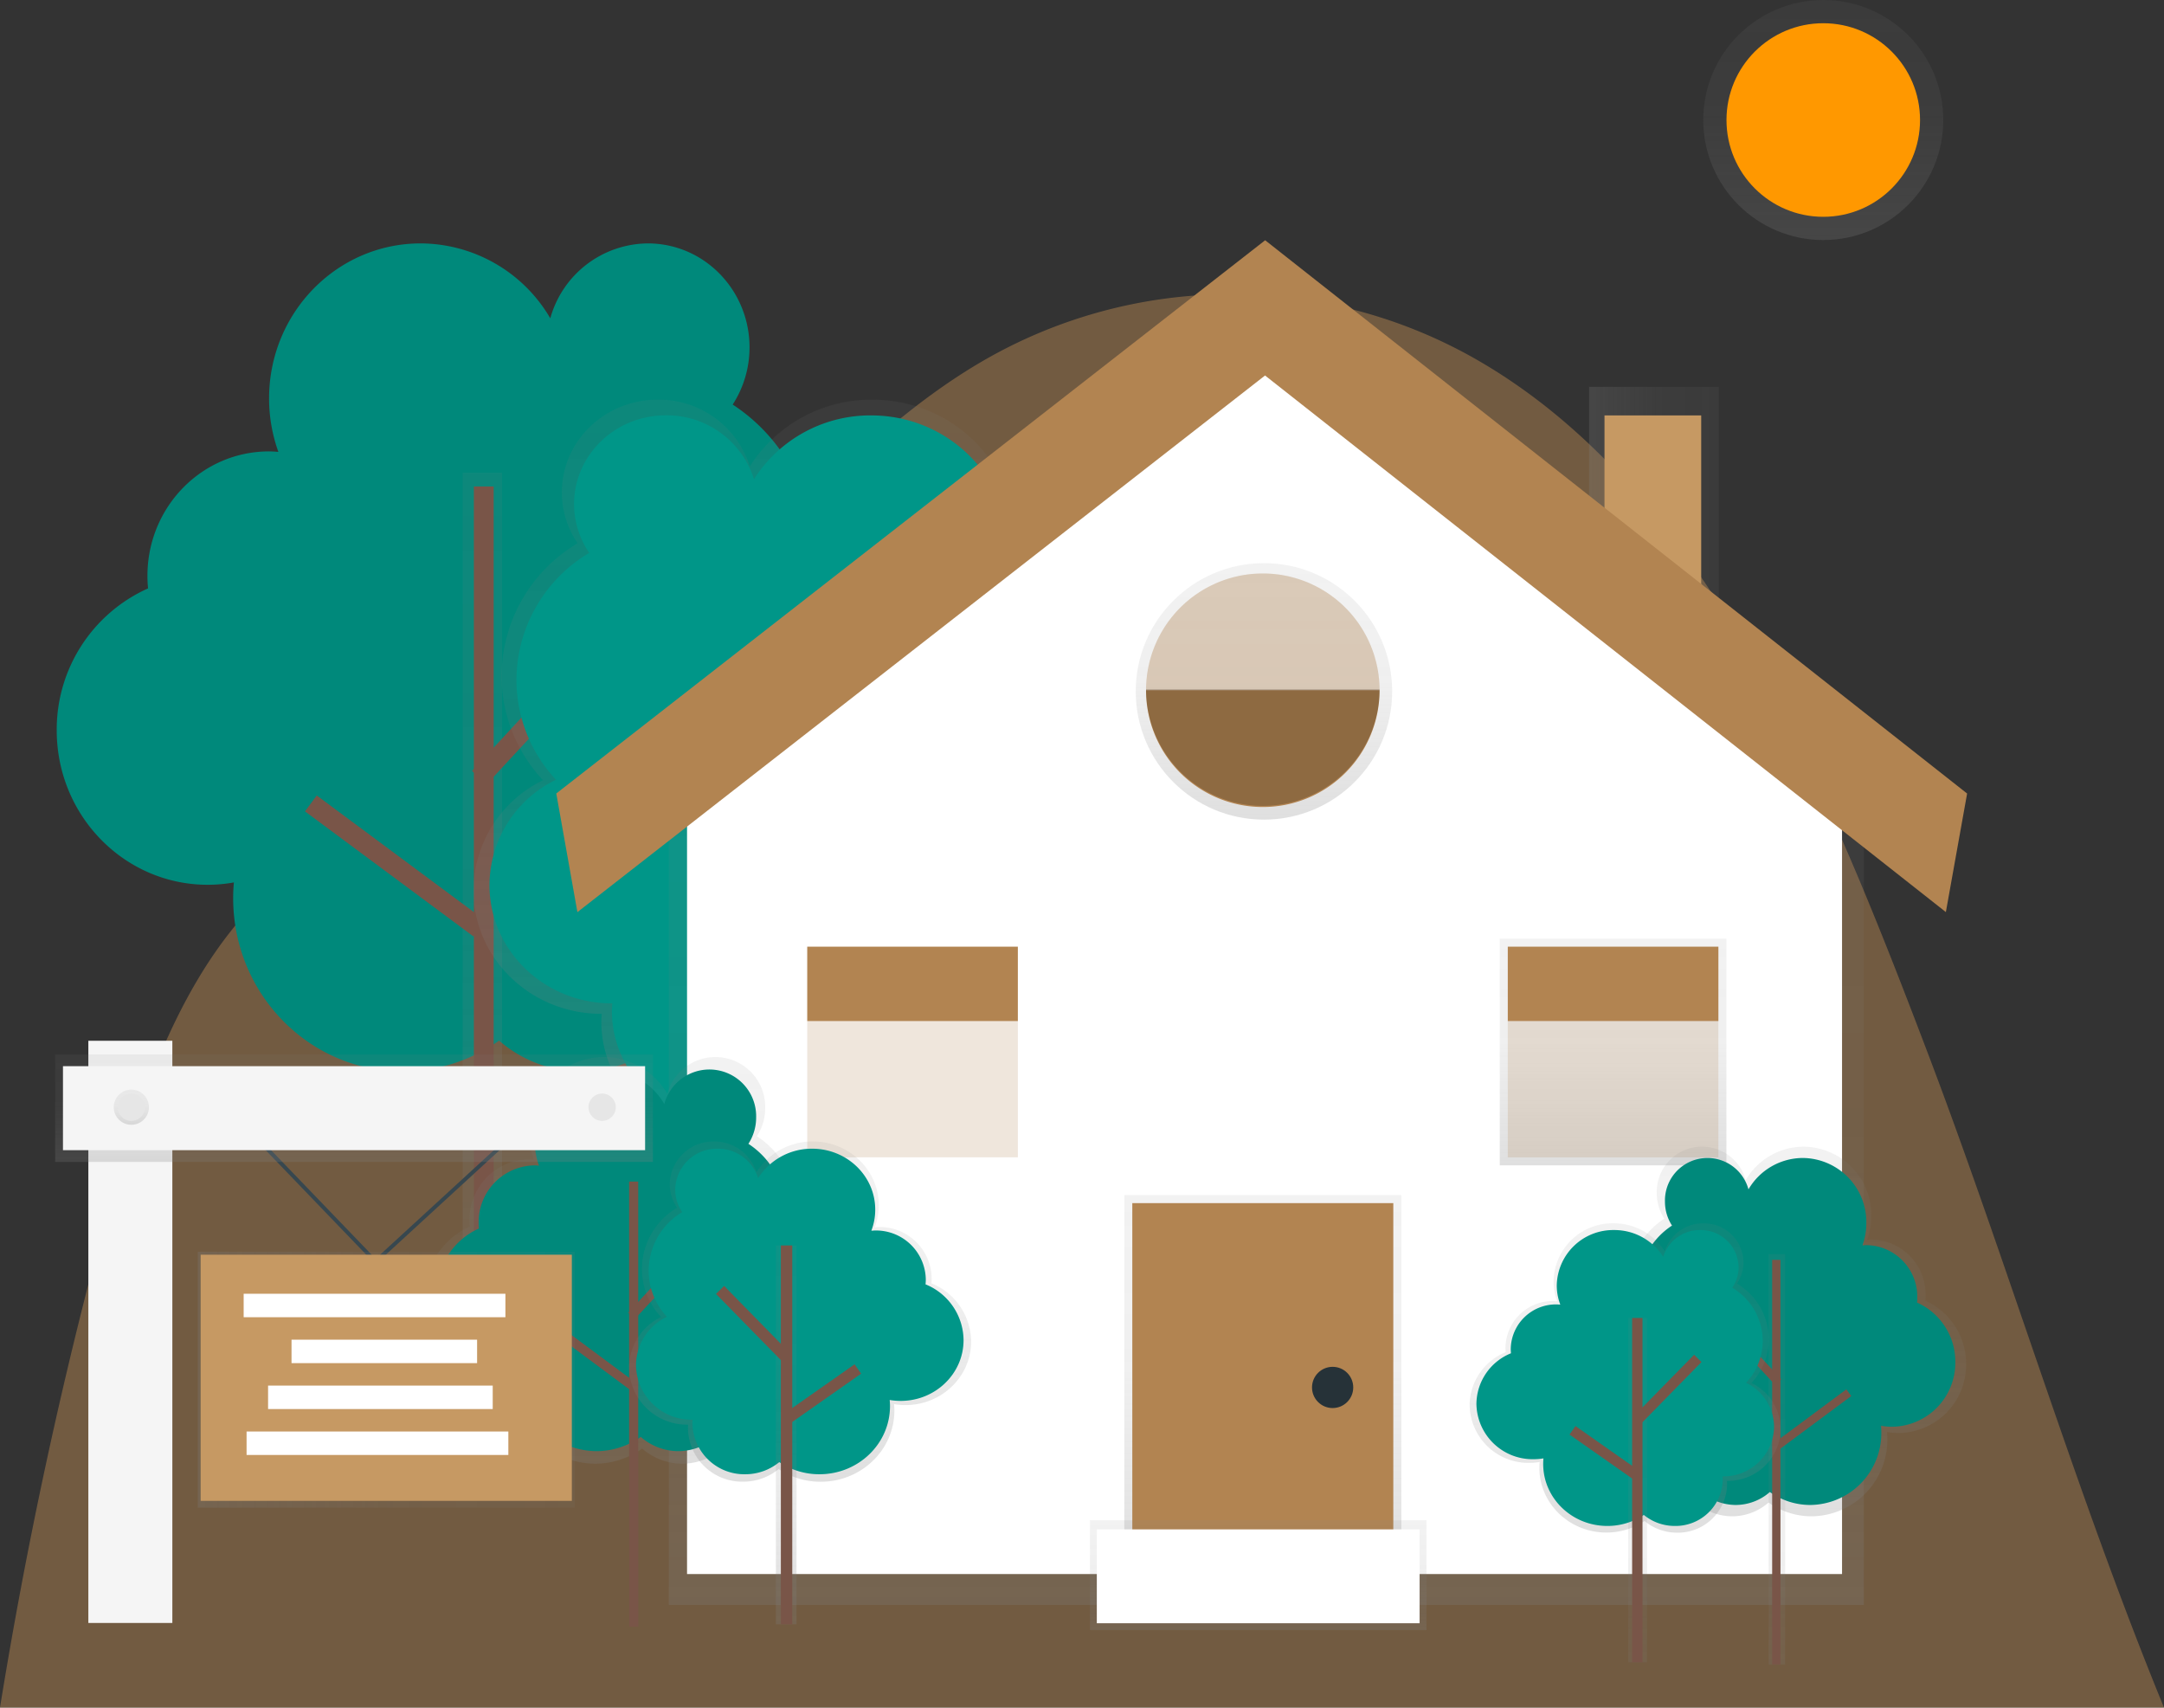 <svg xmlns="http://www.w3.org/2000/svg" xmlns:xlink="http://www.w3.org/1999/xlink" width="559.022" height="441.071" viewBox="0 0 559.022 441.071">
  <rect x="0" y="0" width="559.022" height="441.071" fill="#333333" stroke="none"/>
  <defs>
    <linearGradient id="linear-gradient" y1="0.5" x2="1" y2="0.5" gradientUnits="objectBoundingBox">
      <stop offset="0" stop-color="gray" stop-opacity="0.251"/>
      <stop offset="0.54" stop-color="gray" stop-opacity="0.122"/>
      <stop offset="1" stop-color="gray" stop-opacity="0.102"/>
    </linearGradient>
    <linearGradient id="linear-gradient-2" x1="0.5" y1="1" x2="0.5" y2="0" xlink:href="#linear-gradient"/>
    <linearGradient id="linear-gradient-4" x1="0.5" y1="1" x2="0.5" y2="0" xlink:href="#linear-gradient"/>
    <linearGradient id="linear-gradient-5" x1="0.5" y1="1" x2="0.5" y2="0" xlink:href="#linear-gradient"/>
    <linearGradient id="linear-gradient-6" x1="0.5" y1="1" x2="0.5" y2="0" xlink:href="#linear-gradient"/>
    <linearGradient id="linear-gradient-7" x1="0.5" y1="1" x2="0.5" y2="0" xlink:href="#linear-gradient"/>
    <linearGradient id="linear-gradient-15" x1="0.5" y1="1" x2="0.5" y2="0" xlink:href="#linear-gradient"/>
    <linearGradient id="linear-gradient-17" x1="0.5" y1="1" x2="0.5" y2="0" xlink:href="#linear-gradient"/>
    <linearGradient id="linear-gradient-18" x1="0.499" y1="1" x2="0.499" y2="0" xlink:href="#linear-gradient"/>
    <linearGradient id="linear-gradient-20" x1="0.5" y1="1" x2="0.5" y2="0" xlink:href="#linear-gradient"/>
    <linearGradient id="linear-gradient-23" y1="0.5" y2="0.5" xlink:href="#linear-gradient"/>
    <linearGradient id="linear-gradient-24" x1="-2.361" y1="1" x2="-2.361" y2="0" xlink:href="#linear-gradient"/>
    <linearGradient id="linear-gradient-25" x1="-37.824" y1="1.321" x2="-37.824" y2="0.321" xlink:href="#linear-gradient"/>
    <linearGradient id="linear-gradient-26" x1="-1.667" y1="1" x2="-1.667" y2="0" xlink:href="#linear-gradient"/>
    <linearGradient id="linear-gradient-27" x1="-18.361" y1="1.383" x2="-18.361" y2="0.383" xlink:href="#linear-gradient"/>
  </defs>
  <g id="Group_144" data-name="Group 144" transform="translate(-333 -2199)">
    <g id="Group_143" data-name="Group 143">
      <path id="Path_277" data-name="Path 277" d="M518.331,394.04C473.827,420,443.355,471.385,398.356,496.18c-20.556,11.328-43.744,16.851-62.06,32.471-24.233,20.667-35.8,55.308-44.781,88.477a1237.541,1237.541,0,0,0-26.843,124.607H823.694c-22.643-55.2-40.5-115.123-61.254-169.667C735.976,502.5,705.266,427.621,646.316,393.664A127.732,127.732,0,0,0,518.331,394.04Z" transform="translate(68.328 1898.335)" fill="rgba(178,132,81,0.5)"/>
    </g>
    <g id="undraw_for_sale_viax" transform="translate(341.001 2199)">
      <path id="Path_260" data-name="Path 260" d="M709,213.7V176h33.5v69.869Z" transform="translate(-306.487 -76.081)" fill="url(#linear-gradient)"/>
      <path id="Path_261" data-name="Path 261" d="M716,221.928V189h24.98v62.489Z" transform="translate(-309.513 -81.701)" fill="#c69963"/>
      <circle id="Ellipse_57" data-name="Ellipse 57" cx="31" cy="31" r="31" transform="translate(431.999)" fill="url(#linear-gradient-2)"/>
      <circle id="Ellipse_58" data-name="Ellipse 58" cx="25" cy="25" r="25" transform="translate(437.999 6)" fill="#ff9800"/>
      <g id="_Group_" data-name="&lt;Group&gt;" transform="translate(-0.001 55.869)">
        <path id="Path_262" data-name="Path 262" d="M353.141,275.962a48.926,48.926,0,0,0-10.1-73.179,28.954,28.954,0,0,0,4.633-15.754c0-15.805-12.53-28.619-27.983-28.619a28.074,28.074,0,0,0-26.847,20.6,41.5,41.5,0,0,0-35.7-20.6c-23.032,0-41.7,19.092-41.7,42.647A43.425,43.425,0,0,0,218,215.778c-.846-.068-1.7-.131-2.555-.131-18.485,0-33.5,15.328-33.5,34.233q0,1.746.17,3.457A42.545,42.545,0,0,0,157,292.392c0,23.475,18.61,42.511,41.563,42.511a40.881,40.881,0,0,0,7.193-.647c-.125,1.414-.2,2.839-.2,4.3,0,26.342,20.881,47.688,46.638,47.688a45.694,45.694,0,0,0,26.55-8.51,34.228,34.228,0,0,0,22.558,8.51c19.24,0,34.841-15.953,34.841-35.636,0-.852-.068-1.7-.125-2.526h.125c20.608,0,37.311-17.083,37.311-38.156A38.253,38.253,0,0,0,353.141,275.962Z" transform="translate(-156.999 -158.41)" fill="url(#linear-gradient-2)"/>
      </g>
      <path id="_Path_" data-name="&lt;Path&gt;" d="M352.82,281.069a45.923,45.923,0,0,0-9.481-68.694,27.16,27.16,0,0,0,4.349-14.761c0-14.835-11.757-26.865-26.268-26.865a26.38,26.38,0,0,0-25.2,19.337,38.951,38.951,0,0,0-33.5-19.337c-21.619,0-39.144,17.923-39.144,40.03a40.762,40.762,0,0,0,2.4,13.818c-.795-.062-1.59-.125-2.4-.125-17.372-.006-31.423,14.375-31.423,32.144,0,1.1.057,2.174.159,3.242a39.933,39.933,0,0,0-23.594,36.658c0,22.039,17.469,39.9,39.014,39.9a38.364,38.364,0,0,0,6.75-.607c-.114,1.328-.187,2.674-.187,4.031,0,24.724,19.6,44.77,43.777,44.77A42.9,42.9,0,0,0,283,376.662a32.127,32.127,0,0,0,21.165,7.948c18.059,0,32.706-14.976,32.706-33.45,0-.8-.062-1.584-.119-2.373h.119c19.342,0,35.023-16.038,35.023-35.817a35.9,35.9,0,0,0-19.075-31.9Z" transform="translate(-162.066 -107.875)" fill="#00897b"/>
      <rect id="Rectangle_165" data-name="Rectangle 165" width="10.168" height="252.925" transform="translate(111.522 122.099)" fill="url(#linear-gradient-4)"/>
      <rect id="Rectangle_166" data-name="Rectangle 166" width="5.115" height="249.371" transform="translate(114.412 125.653)" fill="#795548"/>
      <rect id="Rectangle_167" data-name="Rectangle 167" width="61.774" height="5.115" transform="translate(113.947 199.138) rotate(-47.2)" fill="#795548"/>
      <rect id="Rectangle_168" data-name="Rectangle 168" width="5.115" height="54.206" transform="matrix(0.596, -0.803, 0.803, 0.596, 70.78, 209.58)" fill="#795548"/>
      <g id="_Group_2" data-name="&lt;Group&gt;" transform="translate(114.304 103.228)">
        <path id="Path_263" data-name="Path 263" d="M376.314,340.141a39.468,39.468,0,0,1-10.707-26.978,40.053,40.053,0,0,1,19.649-34.239,23.277,23.277,0,0,1-4.076-13.154c0-13.222,11.093-23.941,24.781-23.941a24.668,24.668,0,0,1,23.776,17.236,37.186,37.186,0,0,1,31.616-17.236c20.4,0,36.9,15.976,36.9,35.681a34.529,34.529,0,0,1-2.27,12.312c.748-.055,1.5-.106,2.27-.106,16.373,0,29.641,12.819,29.641,28.636a28,28,0,0,1-.153,2.89A35.566,35.566,0,0,1,550,353.914c0,19.643-16.464,35.562-36.811,35.562a38.255,38.255,0,0,1-6.37-.568c.108,1.187.176,2.379.176,3.594,0,22.039-18.491,39.9-41.3,39.9a42.1,42.1,0,0,1-23.487-7.108,31.355,31.355,0,0,1-19.972,7.108c-17.032,0-30.856-13.347-30.856-29.811,0-.715.057-1.414.108-2.118h-.108c-18.247,0-33.041-14.3-33.041-31.923A31.839,31.839,0,0,1,376.314,340.141Z" transform="translate(-358.34 -241.829)" fill="url(#linear-gradient-5)"/>
      </g>
      <path id="_Path_2" data-name="&lt;Path&gt;" d="M382.82,343.1A37.776,37.776,0,0,1,372.6,317.272,38.332,38.332,0,0,1,391.41,284.5a22.255,22.255,0,0,1-3.923-12.615c0-12.654,10.622-22.919,23.719-22.919a23.632,23.632,0,0,1,22.76,16.5A35.6,35.6,0,0,1,464.2,248.987c19.524,0,35.346,15.289,35.346,34.148a33.052,33.052,0,0,1-2.163,11.792c.715-.051,1.431-.108,2.163-.108,15.669,0,28.386,12.274,28.386,27.409a26.8,26.8,0,0,1-.142,2.765,34.044,34.044,0,0,1,21.306,31.27c0,18.8-15.771,34.063-35.233,34.063a36.614,36.614,0,0,1-6.092-.545c.1,1.135.165,2.271.165,3.44,0,21.1-17.7,38.2-39.53,38.2a40.308,40.308,0,0,1-22.51-6.813,30.01,30.01,0,0,1-19.115,6.813c-16.311,0-29.521-12.774-29.521-28.534,0-.681.057-1.351.108-2.027h-.108c-17.469,0-31.628-13.682-31.628-30.555A30.38,30.38,0,0,1,382.82,343.1Z" transform="translate(-247.187 -141.688)" fill="#009688"/>
      <line id="_Path_3" data-name="&lt;Path&gt;" y2="212.287" transform="translate(202.647 161.459)" fill="#795548"/>
      <rect id="Rectangle_169" data-name="Rectangle 169" width="11.564" height="212.282" transform="translate(196.675 161.459)" fill="url(#linear-gradient-6)"/>
      <rect id="Rectangle_170" data-name="Rectangle 170" width="6.393" height="212.282" transform="translate(199.451 161.459)" fill="#795548"/>
      <line id="_Path_4" data-name="&lt;Path&gt;" x1="37.907" y1="38.667" transform="translate(165.388 186.371)" fill="#795548"/>
      <rect id="Rectangle_171" data-name="Rectangle 171" width="6.393" height="54.149" transform="matrix(0.714, -0.7, 0.7, 0.714, 163.103, 188.61)" fill="#795548"/>
      <line id="_Path_5" data-name="&lt;Path&gt;" y1="27.574" x2="39.298" transform="translate(203.294 230.699)" fill="#795548"/>
      <rect id="Rectangle_172" data-name="Rectangle 172" width="48.006" height="6.393" transform="translate(201.456 255.648) rotate(-35.06)" fill="#795548"/>
      <path id="Path_264" data-name="Path 264" d="M744.14,410H459.026c-6.512,0-11.786,2.929-11.786,6.551V625.858h308.7V416.551C755.943,412.929,750.652,410,744.14,410Z" transform="translate(-282.466 -211.298)" fill="url(#linear-gradient-7)"/>
      <path id="Path_265" data-name="Path 265" d="M447.267,139.04,298.53,249.518V466.682H596.9V257.4Z" transform="translate(-129.049 -60.104)" fill="#fff"/>
      <circle id="Ellipse_59" data-name="Ellipse 59" cx="33.121" cy="33.121" r="33.121" transform="translate(285.392 145.467)" fill="url(#linear-gradient-2)"/>
      <rect id="Rectangle_173" data-name="Rectangle 173" width="58.549" height="58.549" transform="translate(197.867 242.462)" fill="url(#linear-gradient-2)"/>
      <rect id="Rectangle_174" data-name="Rectangle 174" width="58.549" height="58.549" transform="translate(379.429 242.462)" fill="url(#linear-gradient-2)"/>
      <path id="Path_266" data-name="Path 266" d="M241.961,288.069l-7.931-44.362L420.038,100.75,604.166,246.563l-5.109,39.8L420.009,151.26Z" transform="translate(-101.167 -43.552)" fill="url(#linear-gradient-2)"/>
      <path id="Path_267" data-name="Path 267" d="M244.486,282.866l-5.456-30.651,183.124-142.9L603.489,252.226,598,282.849l-175.874-138.6Z" transform="translate(-103.329 -47.257)" fill="#b28451"/>
      <rect id="Rectangle_175" data-name="Rectangle 175" width="71.561" height="97.881" transform="translate(282.44 308.698)" fill="url(#linear-gradient-2)"/>
      <rect id="Rectangle_176" data-name="Rectangle 176" width="67.422" height="95.808" transform="translate(284.506 310.77)" fill="#b28451"/>
      <rect id="Rectangle_177" data-name="Rectangle 177" width="54.41" height="19.223" transform="translate(200.529 244.528)" fill="#b28451"/>
      <rect id="Rectangle_178" data-name="Rectangle 178" width="54.41" height="35.187" transform="translate(200.529 263.751)" fill="#b28451" opacity="0.2"/>
      <rect id="Rectangle_179" data-name="Rectangle 179" width="54.41" height="19.223" transform="translate(381.501 244.528)" fill="#b28451"/>
      <rect id="Rectangle_180" data-name="Rectangle 180" width="54.41" height="35.187" transform="translate(381.501 263.751)" fill="#b28451" opacity="0.2"/>
      <path id="Path_268" data-name="Path 268" d="M694.553,404.191A30.163,30.163,0,0,0,724.716,374H664.39A30.163,30.163,0,0,0,694.553,404.191Z" transform="translate(-376.335 -195.736)" fill="#b28451"/>
      <path id="Path_269" data-name="Path 269" d="M694.553,403.693a30.163,30.163,0,0,0,30.163-30.163H664.39A30.163,30.163,0,0,0,694.553,403.693Z" transform="translate(-376.335 -195.533)" opacity="0.2"/>
      <path id="Path_270" data-name="Path 270" d="M694.553,320.92a30.163,30.163,0,0,0-30.163,30.135h60.326A30.163,30.163,0,0,0,694.553,320.92Z" transform="translate(-376.335 -172.791)" fill="#b28451" opacity="0.2"/>
      <path id="Path_271" data-name="Path 271" d="M694.553,320.92a30.163,30.163,0,0,0-30.163,30.135h60.326A30.163,30.163,0,0,0,694.553,320.92Z" transform="translate(-376.335 -172.791)" fill="#b28451" opacity="0.2"/>
      <circle id="Ellipse_60" data-name="Ellipse 60" cx="7.096" cy="7.096" r="7.096" transform="translate(329.158 351.282)" fill="url(#linear-gradient-2)"/>
      <circle id="Ellipse_61" data-name="Ellipse 61" cx="5.325" cy="5.325" r="5.325" transform="translate(330.929 353.053)" fill="#263238"/>
      <rect id="Rectangle_181" data-name="Rectangle 181" width="86.935" height="28.386" transform="translate(273.566 392.68)" fill="url(#linear-gradient-2)"/>
      <rect id="Rectangle_182" data-name="Rectangle 182" width="83.387" height="24.247" transform="translate(275.338 395.042)" fill="#fff"/>
      <g id="_Group_3" data-name="&lt;Group&gt;" transform="translate(101.769 273.033)">
        <path id="Path_272" data-name="Path 272" d="M426.68,595.113a22.555,22.555,0,0,0-4.655-33.728,13.336,13.336,0,0,0,2.135-7.261,12.865,12.865,0,0,0-25.275-3.7,19.127,19.127,0,0,0-16.464-9.5A19.444,19.444,0,0,0,363.2,560.59a20.017,20.017,0,0,0,1.175,6.813c-.392-.028-.778-.062-1.175-.062a15.61,15.61,0,0,0-15.431,15.777,10.646,10.646,0,0,0,.08,1.6,19.615,19.615,0,0,0-11.587,18,19.38,19.38,0,0,0,19.161,19.592,18.828,18.828,0,0,0,3.315-.3c-.057.653-.091,1.311-.091,1.981a21.764,21.764,0,0,0,21.5,21.988,21.073,21.073,0,0,0,12.243-3.92,15.777,15.777,0,0,0,10.392,3.92,16.264,16.264,0,0,0,16.061-16.424c0-.392-.028-.778-.057-1.164h.057a17.4,17.4,0,0,0,17.2-17.6,17.633,17.633,0,0,0-9.356-15.675Z" transform="translate(-336.26 -540.93)" fill="url(#linear-gradient-15)"/>
      </g>
      <path id="_Path_6" data-name="&lt;Path&gt;" d="M426.537,597.466a21.17,21.17,0,0,0-4.371-31.662,12.518,12.518,0,0,0,2-6.813,12.075,12.075,0,0,0-23.725-3.469,17.957,17.957,0,0,0-15.436-8.913,18.25,18.25,0,0,0-18.042,18.451,18.791,18.791,0,0,0,1.107,6.37c-.363,0-.732-.057-1.107-.057a14.649,14.649,0,0,0-14.483,14.812,10.007,10.007,0,0,0,.074,1.493,18.411,18.411,0,0,0-10.878,16.9,18.193,18.193,0,0,0,17.985,18.394,17.678,17.678,0,0,0,3.111-.278c-.051.613-.085,1.232-.085,1.856a20.408,20.408,0,0,0,20.177,20.637,19.777,19.777,0,0,0,11.494-3.681,14.812,14.812,0,0,0,9.756,3.681,15.246,15.246,0,0,0,15.073-15.419c0-.369-.028-.732-.057-1.1h.057a16.326,16.326,0,0,0,16.146-16.509,16.549,16.549,0,0,0-8.8-14.693Z" transform="translate(-236.834 -270.352)" fill="#00897b"/>
      <rect id="Rectangle_183" data-name="Rectangle 183" width="4.689" height="116.587" transform="translate(153.182 303.565)" fill="url(#linear-gradient-2)"/>
      <rect id="Rectangle_184" data-name="Rectangle 184" width="2.356" height="114.952" transform="translate(154.516 305.2)" fill="#795548"/>
      <rect id="Rectangle_185" data-name="Rectangle 185" width="28.477" height="2.356" transform="translate(154.306 339.053) rotate(-47.2)" fill="#795548"/>
      <rect id="Rectangle_186" data-name="Rectangle 186" width="2.356" height="24.985" transform="matrix(0.596, -0.803, 0.803, 0.596, 134.402, 343.895)" fill="#795548"/>
      <g id="_Group_4" data-name="&lt;Group&gt;" transform="translate(154.487 294.85)">
        <path id="Path_273" data-name="Path 273" d="M437.392,624.692a18.167,18.167,0,0,1-4.933-12.439,18.462,18.462,0,0,1,9.083-15.783,10.719,10.719,0,0,1-1.891-6.075,11.23,11.23,0,0,1,11.423-11.036,11.355,11.355,0,0,1,10.963,7.948,17.14,17.14,0,0,1,14.573-7.948c9.4,0,17.032,7.38,17.032,16.464A15.9,15.9,0,0,1,492.6,601.5c.346,0,.693-.051,1.045-.051a13.44,13.44,0,0,1,13.665,13.2,12.908,12.908,0,0,1-.068,1.334A16.4,16.4,0,0,1,517.5,631.045c0,9.055-7.6,16.4-16.969,16.4a17.637,17.637,0,0,1-2.935-.25c.051.568.079,1.1.079,1.658,0,10.156-8.516,18.394-19.041,18.394a19.41,19.41,0,0,1-10.843-3.276,14.454,14.454,0,0,1-9.214,3.253,13.987,13.987,0,0,1-14.221-13.745,6.22,6.22,0,0,1,.051-.976h-.051a14.981,14.981,0,0,1-15.232-14.715A14.664,14.664,0,0,1,437.392,624.692Z" transform="translate(-429.12 -579.359)" fill="url(#linear-gradient-17)"/>
      </g>
      <path id="_Path_7" data-name="&lt;Path&gt;" d="M440.3,626.047a17.412,17.412,0,0,1-4.723-11.922,17.673,17.673,0,0,1,8.669-15.107,10.259,10.259,0,0,1-1.811-5.813,10.753,10.753,0,0,1,10.934-10.565,10.889,10.889,0,0,1,10.491,7.6,16.407,16.407,0,0,1,13.949-7.6c9,0,16.294,7.045,16.294,15.743a15.238,15.238,0,0,1-1,5.433c.329,0,.659-.051,1-.051A12.859,12.859,0,0,1,507.165,616.4a12.368,12.368,0,0,1-.068,1.277,15.692,15.692,0,0,1,9.822,14.414c0,8.663-7.272,15.692-16.242,15.692a16.867,16.867,0,0,1-2.839-.238c.051.522.079,1.05.079,1.584,0,9.725-8.158,17.6-18.224,17.6a18.576,18.576,0,0,1-10.378-3.134,13.835,13.835,0,0,1-8.811,3.134,13.4,13.4,0,0,1-13.625-13.154,5.657,5.657,0,0,1,.051-.931h-.051A14.34,14.34,0,0,1,432.3,638.56,14.034,14.034,0,0,1,440.3,626.047Z" transform="translate(-276.007 -285.927)" fill="#009688"/>
      <line id="_Path_8" data-name="&lt;Path&gt;" y2="97.858" transform="translate(195.187 321.704)" fill="#795548"/>
      <rect id="Rectangle_187" data-name="Rectangle 187" width="5.331" height="97.852" transform="translate(192.434 321.704)" fill="url(#linear-gradient-18)"/>
      <rect id="Rectangle_188" data-name="Rectangle 188" width="2.946" height="97.852" transform="translate(193.717 321.704)" fill="#795548"/>
      <line id="_Path_9" data-name="&lt;Path&gt;" x1="17.474" y1="17.826" transform="translate(178.014 333.189)" fill="#795548"/>
      <rect id="Rectangle_189" data-name="Rectangle 189" width="2.946" height="24.963" transform="matrix(0.714, -0.7, 0.7, 0.714, 176.962, 334.223)" fill="#795548"/>
      <line id="_Path_10" data-name="&lt;Path&gt;" y1="12.711" x2="18.116" transform="translate(195.488 353.621)" fill="#795548"/>
      <rect id="Rectangle_190" data-name="Rectangle 190" width="22.13" height="2.946" transform="translate(194.643 365.117) rotate(-35.06)" fill="#795548"/>
      <path id="Path_274" data-name="Path 274" d="M89.22,503.76l38.355,39.865,43.4-39.865" transform="translate(-38.569 -217.766)" fill="none" stroke="#37474f" stroke-miterlimit="10" stroke-width="1"/>
      <rect id="Rectangle_191" data-name="Rectangle 191" width="25.735" height="158.961" transform="translate(12.807 265.806)" fill="url(#linear-gradient-7)"/>
      <rect id="Rectangle_192" data-name="Rectangle 192" width="21.698" height="150.383" transform="translate(14.823 268.832)" fill="#f5f5f5"/>
      <rect id="Rectangle_193" data-name="Rectangle 193" width="154.42" height="27.756" transform="translate(6.244 272.369)" fill="url(#linear-gradient-20)"/>
      <rect id="Rectangle_194" data-name="Rectangle 194" width="21.698" height="150.383" transform="translate(8.265 297.093) rotate(-90)" fill="#f5f5f5"/>
      <circle id="Ellipse_62" data-name="Ellipse 62" cx="4.542" cy="4.542" r="4.542" transform="translate(21.385 281.453)" fill="url(#linear-gradient-2)"/>
      <circle id="Ellipse_63" data-name="Ellipse 63" cx="4.542" cy="4.542" r="4.542" transform="translate(143.002 281.453)" fill="url(#linear-gradient-2)"/>
      <circle id="Ellipse_64" data-name="Ellipse 64" cx="3.531" cy="3.531" r="3.531" transform="translate(22.396 282.463)" fill="#e6e6e6"/>
      <circle id="Ellipse_65" data-name="Ellipse 65" cx="3.531" cy="3.531" r="3.531" transform="translate(144.013 282.463)" fill="#e6e6e6"/>
      <rect id="Rectangle_195" data-name="Rectangle 195" width="97.398" height="66.105" transform="translate(43.084 323.333)" fill="url(#linear-gradient-23)"/>
      <rect id="Rectangle_196" data-name="Rectangle 196" width="95.882" height="63.585" transform="translate(43.839 324.094)" fill="#c69963"/>
      <rect id="Rectangle_197" data-name="Rectangle 197" width="67.621" height="6.058" transform="translate(54.943 334.182)" fill="#fff"/>
      <rect id="Rectangle_198" data-name="Rectangle 198" width="47.938" height="6.058" transform="translate(67.308 346.042)" fill="#fff"/>
      <rect id="Rectangle_199" data-name="Rectangle 199" width="58.032" height="6.058" transform="translate(61.251 357.902)" fill="#fff"/>
      <rect id="Rectangle_200" data-name="Rectangle 200" width="67.621" height="6.058" transform="translate(55.698 369.761)" fill="#fff"/>
      <g id="_Group_5" data-name="&lt;Group&gt;" transform="translate(409.178 296.174)">
        <path id="Path_275" data-name="Path 275" d="M886.256,630.957a20.506,20.506,0,0,1,4.235-30.657,12.127,12.127,0,0,1-1.942-6.6,11.695,11.695,0,0,1,22.981-3.361A17.39,17.39,0,0,1,926.5,581.7a17.678,17.678,0,0,1,17.474,17.872,18.2,18.2,0,0,1-1.067,6.171c.352,0,.71-.057,1.067-.057A14.187,14.187,0,0,1,958,620.034a9.451,9.451,0,0,1-.074,1.448,17.832,17.832,0,0,1,10.537,16.367,17.622,17.622,0,0,1-17.418,17.815,17.129,17.129,0,0,1-3.015-.273c.051.568.085,1.192.085,1.8a19.768,19.768,0,0,1-19.547,19.989,19.155,19.155,0,0,1-11.133-3.56,14.346,14.346,0,0,1-9.458,3.56,14.774,14.774,0,0,1-14.6-14.937,7.341,7.341,0,0,1,.051-1.062h-.051a15.816,15.816,0,0,1-15.635-15.993A16.032,16.032,0,0,1,886.256,630.957Z" transform="translate(-877.74 -581.69)" fill="url(#linear-gradient-24)"/>
      </g>
      <path id="_Path_11" data-name="&lt;Path&gt;" d="M890.633,633.1a19.246,19.246,0,0,1,3.974-28.783,11.355,11.355,0,0,1-1.822-6.194,10.98,10.98,0,0,1,21.573-3.157,16.322,16.322,0,0,1,14.045-8.107,16.576,16.576,0,0,1,16.4,16.776,17.083,17.083,0,0,1-1,5.791c.335,0,.664-.051,1-.051a13.317,13.317,0,0,1,13.165,13.466,8.945,8.945,0,0,1-.068,1.357,16.736,16.736,0,0,1,9.89,15.362,16.534,16.534,0,0,1-16.35,16.719,16.075,16.075,0,0,1-2.839-.255c.051.568.079,1.135.079,1.7a18.56,18.56,0,0,1-18.349,18.763,17.981,17.981,0,0,1-10.448-3.345,13.466,13.466,0,0,1-8.866,3.345,13.863,13.863,0,0,1-13.7-14.017,6.447,6.447,0,0,1,.051-.994h-.051a14.845,14.845,0,0,1-14.676-15.01,15.05,15.05,0,0,1,7.993-13.37Z" transform="translate(-470.68 -287.75)" fill="#00897b"/>
      <rect id="Rectangle_201" data-name="Rectangle 201" width="4.264" height="105.999" transform="translate(448.89 323.935)" fill="url(#linear-gradient-25)"/>
      <rect id="Rectangle_202" data-name="Rectangle 202" width="2.146" height="104.511" transform="translate(449.798 325.423)" fill="#795548"/>
      <rect id="Rectangle_203" data-name="Rectangle 203" width="2.146" height="25.888" transform="translate(432.976 338.73) rotate(-42.8)" fill="#795548"/>
      <rect id="Rectangle_204" data-name="Rectangle 204" width="22.72" height="2.146" transform="matrix(0.803, -0.596, 0.596, 0.803, 450.713, 372.414)" fill="#795548"/>
      <g id="_Group_6" data-name="&lt;Group&gt;" transform="translate(371.64 315.987)">
        <path id="Path_276" data-name="Path 276" d="M884.424,657.829a16.537,16.537,0,0,0,4.485-11.309,16.788,16.788,0,0,0-8.232-14.369,9.742,9.742,0,0,0,1.7-5.524A10.217,10.217,0,0,0,872,616.59a10.338,10.338,0,0,0-9.963,7.221,15.584,15.584,0,0,0-13.251-7.221,15.219,15.219,0,0,0-15.476,14.954,14.471,14.471,0,0,0,.948,5.161c-.312,0-.63-.045-.948-.045a12.217,12.217,0,0,0-12.422,12,11.75,11.75,0,0,0,.063,1.209,14.9,14.9,0,0,0-9.328,13.693,15.172,15.172,0,0,0,15.425,14.9,16.029,16.029,0,0,0,2.668-.227c-.045.494-.074,1-.074,1.5,0,9.237,7.749,16.725,17.31,16.725a17.644,17.644,0,0,0,9.856-2.981,13.143,13.143,0,0,0,8.4,3.015,12.717,12.717,0,0,0,12.933-12.49,5.9,5.9,0,0,0-.045-.886h.045a13.619,13.619,0,0,0,13.847-13.381,13.33,13.33,0,0,0-7.556-11.916Z" transform="translate(-811.62 -616.589)" fill="url(#linear-gradient-26)"/>
      </g>
      <path id="_Path_12" data-name="&lt;Path&gt;" d="M884.368,659.1a15.834,15.834,0,0,0,4.315-10.826,16.067,16.067,0,0,0-7.88-13.733,9.327,9.327,0,0,0,1.646-5.285,9.779,9.779,0,0,0-9.941-9.606,9.9,9.9,0,0,0-9.538,6.915,14.919,14.919,0,0,0-12.683-6.915,14.569,14.569,0,0,0-14.812,14.312,13.852,13.852,0,0,0,.908,4.939c-.3,0-.6-.045-.908-.045a11.691,11.691,0,0,0-11.888,11.485,11.2,11.2,0,0,0,.063,1.135,14.267,14.267,0,0,0-8.93,13.1,14.519,14.519,0,0,0,14.761,14.267,15.326,15.326,0,0,0,2.555-.216c-.045.477-.068.954-.068,1.442,0,8.839,7.42,16.01,16.566,16.01a16.888,16.888,0,0,0,9.436-2.839,12.575,12.575,0,0,0,8.01,2.839,12.186,12.186,0,0,0,12.376-11.956,5.248,5.248,0,0,0-.045-.846h.045a13.04,13.04,0,0,0,13.256-12.808A12.762,12.762,0,0,0,884.368,659.1Z" transform="translate(-441.32 -301.925)" fill="#009688"/>
      <line id="_Path_13" data-name="&lt;Path&gt;" y2="88.967" transform="translate(414.963 340.433)" fill="#795548"/>
      <rect id="Rectangle_205" data-name="Rectangle 205" width="4.848" height="88.967" transform="translate(412.624 340.433)" fill="url(#linear-gradient-27)"/>
      <rect id="Rectangle_206" data-name="Rectangle 206" width="2.68" height="88.967" transform="translate(413.623 340.433)" fill="#795548"/>
      <line id="_Path_14" data-name="&lt;Path&gt;" y1="16.203" x2="15.885" transform="translate(414.696 350.873)" fill="#795548"/>
      <rect id="Rectangle_207" data-name="Rectangle 207" width="22.692" height="2.68" transform="matrix(0.7, -0.714, 0.714, 0.7, 413.741, 366.141)" fill="#795548"/>
      <line id="_Path_15" data-name="&lt;Path&gt;" x1="16.475" y1="11.553" transform="translate(398.221 369.449)" fill="#795548"/>
      <rect id="Rectangle_208" data-name="Rectangle 208" width="2.68" height="20.12" transform="translate(397.452 370.553) rotate(-54.94)" fill="#795548"/>
    </g>
  </g>
</svg>

